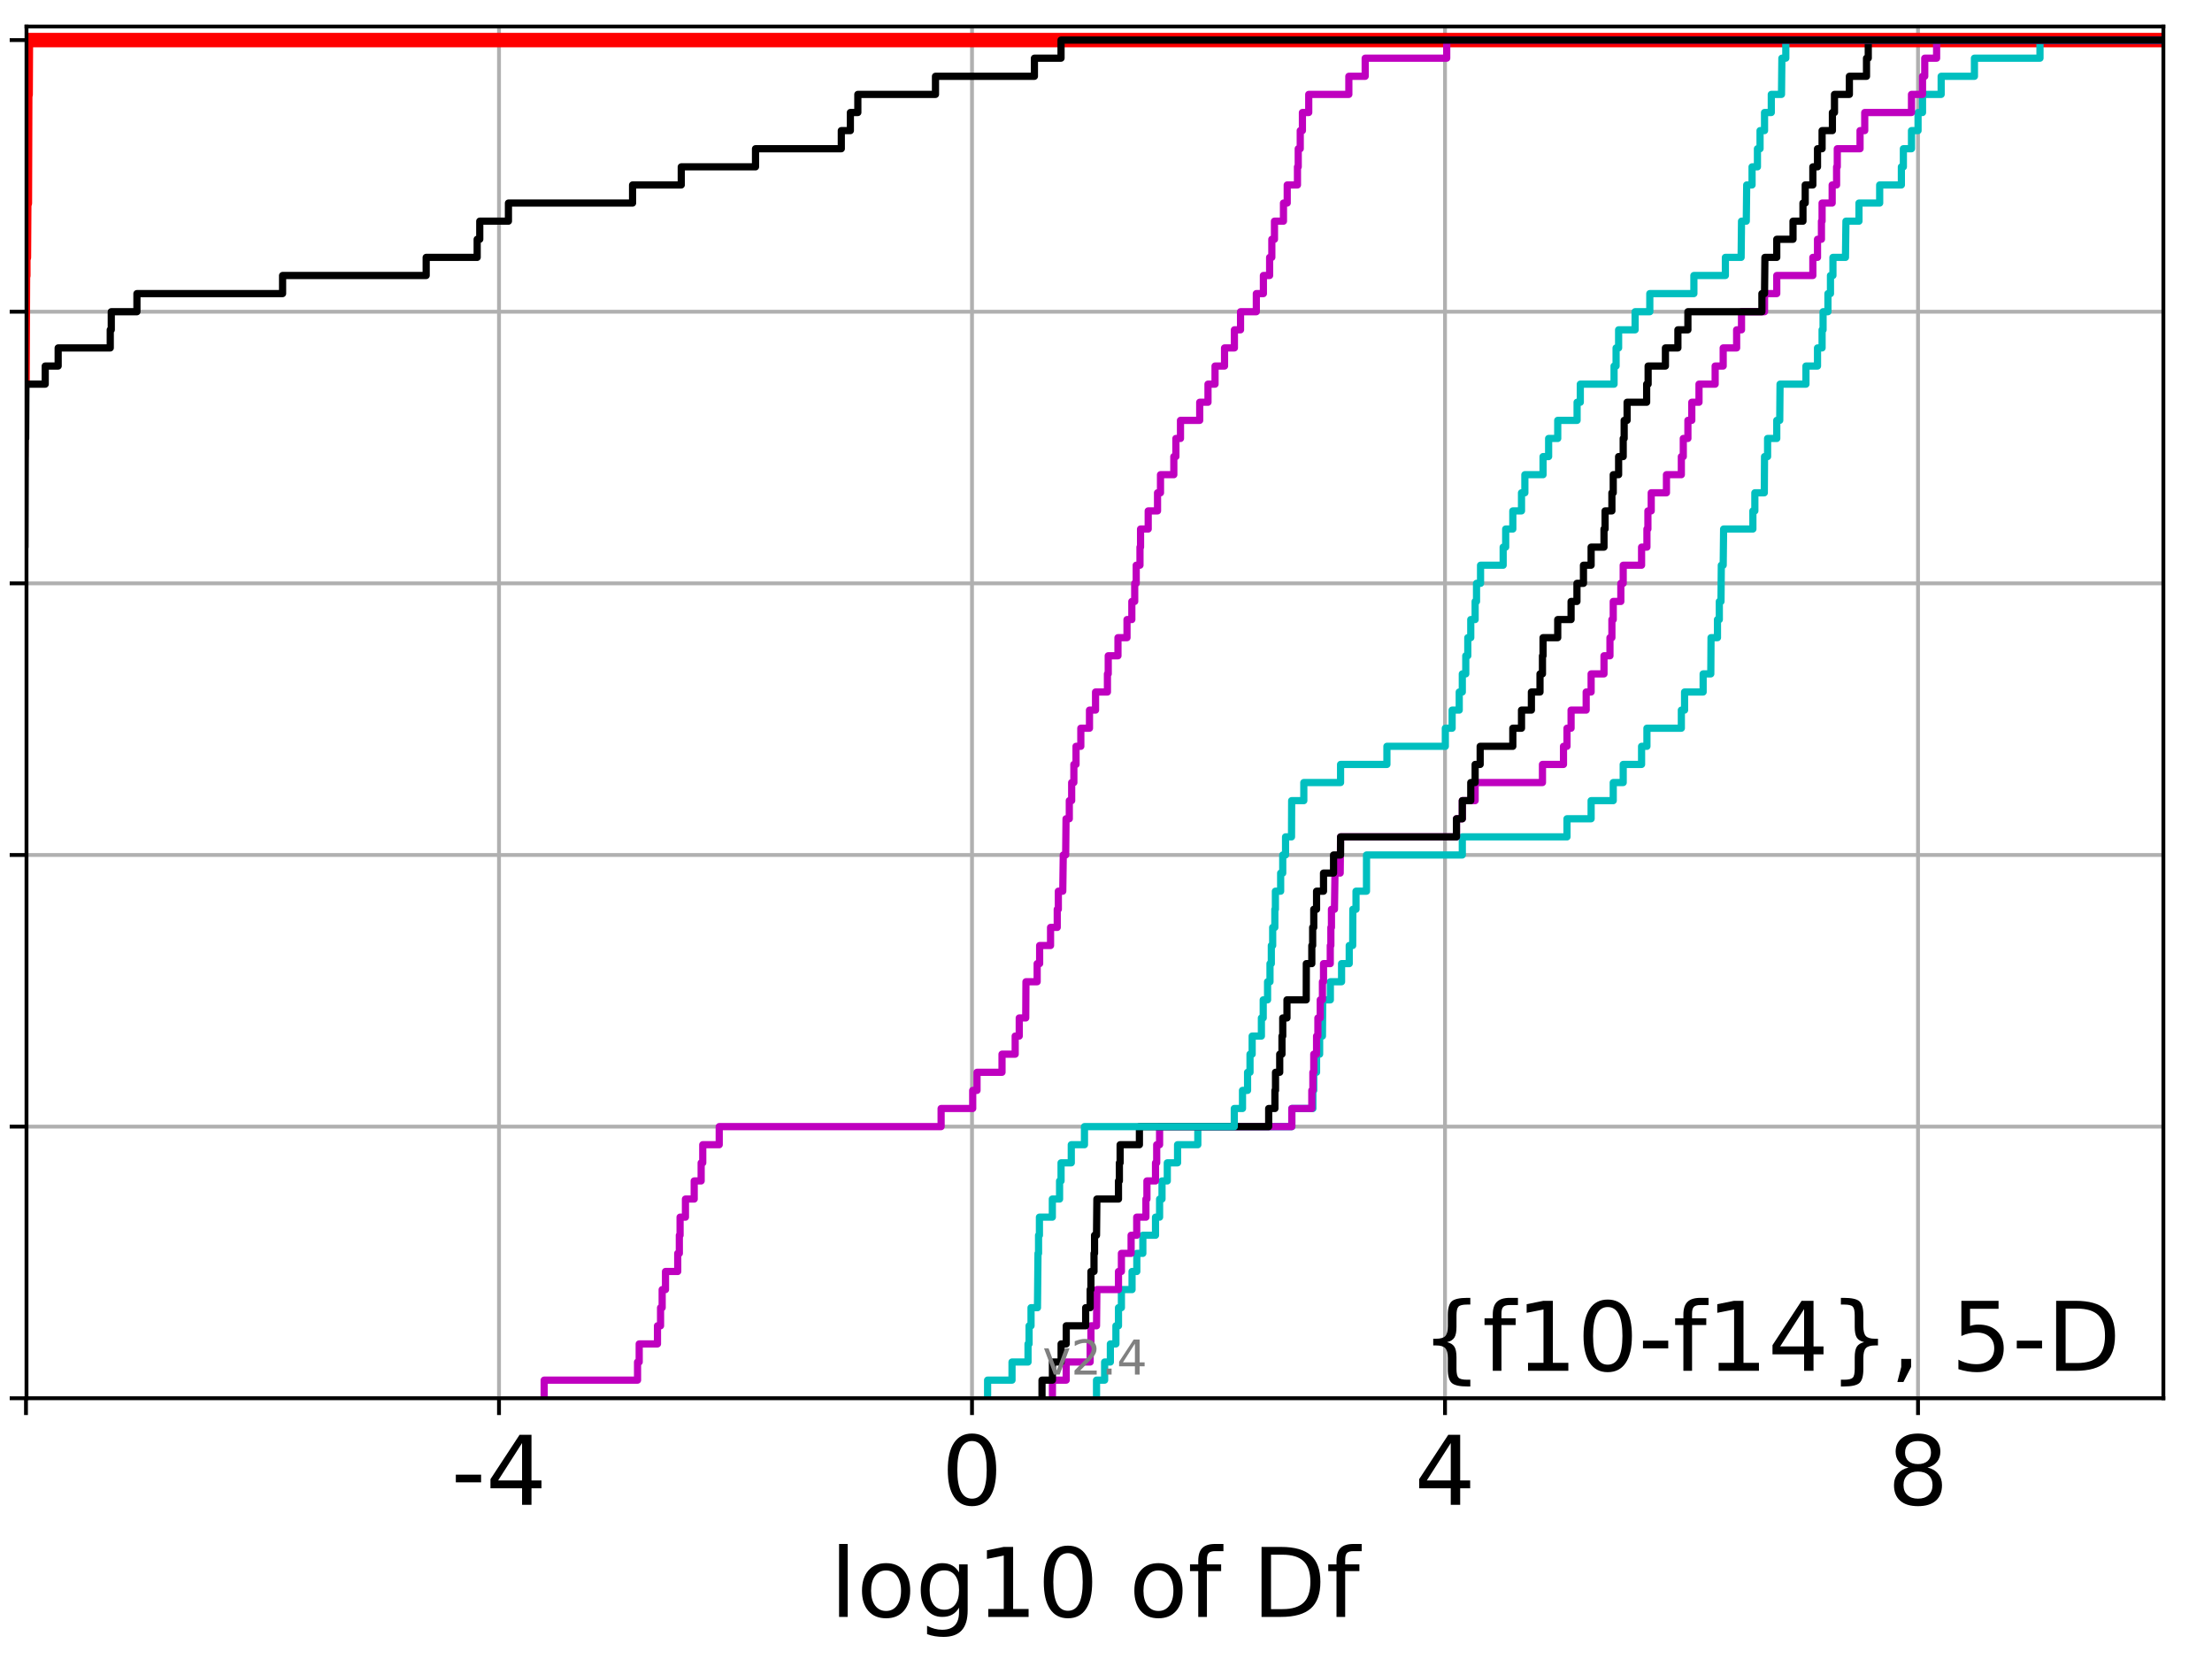 <?xml version="1.0" encoding="utf-8" standalone="no"?>
<!DOCTYPE svg PUBLIC "-//W3C//DTD SVG 1.1//EN"
  "http://www.w3.org/Graphics/SVG/1.1/DTD/svg11.dtd">
<!-- Created with matplotlib (http://matplotlib.org/) -->
<svg height="345.6pt" version="1.1" viewBox="0 0 460.8 345.6" width="460.8pt" xmlns="http://www.w3.org/2000/svg" xmlns:xlink="http://www.w3.org/1999/xlink">
 <defs>
  <style type="text/css">
*{stroke-linecap:butt;stroke-linejoin:round;}
  </style>
 </defs>
 <g id="figure_1">
  <g id="patch_1">
   <path d="M 0 345.6 
L 460.8 345.6 
L 460.8 0 
L 0 0 
z
" style="fill:#ffffff;"/>
  </g>
  <g id="axes_1">
   <g id="patch_2">
    <path d="M 5.52 291.28 
L 450.672 291.28 
L 450.672 5.52 
L 5.52 5.52 
z
" style="fill:#ffffff;"/>
   </g>
   <g id="matplotlib.axis_1">
    <g id="xtick_1">
     <g id="line2d_1">
      <path clip-path="url(#p46245530b9)" d="M 5.414 291.28 
L 5.414 5.52 
" style="fill:none;stroke:#b0b0b0;stroke-linecap:square;stroke-width:0.8;"/>
     </g>
     <g id="line2d_2">
      <defs>
       <path d="M 0 0 
L 0 3.5 
" id="mab61d9f254" style="stroke:#000000;stroke-width:0.8;"/>
      </defs>
      <g>
       <use style="stroke:#000000;stroke-width:0.8;" x="5.414" xlink:href="#mab61d9f254" y="291.28"/>
      </g>
     </g>
    </g>
    <g id="xtick_2">
     <g id="line2d_3">
      <path clip-path="url(#p46245530b9)" d="M 103.95 291.28 
L 103.95 5.52 
" style="fill:none;stroke:#b0b0b0;stroke-linecap:square;stroke-width:0.8;"/>
     </g>
     <g id="line2d_4">
      <g>
       <use style="stroke:#000000;stroke-width:0.8;" x="103.95" xlink:href="#mab61d9f254" y="291.28"/>
      </g>
     </g>
     <g id="text_1">
      <!-- -4 -->
      <defs>
       <path d="M 4.891 31.391 
L 31.203 31.391 
L 31.203 23.391 
L 4.891 23.391 
z
" id="DejaVuSans-2d"/>
       <path d="M 37.797 64.312 
L 12.891 25.391 
L 37.797 25.391 
z
M 35.203 72.906 
L 47.609 72.906 
L 47.609 25.391 
L 58.016 25.391 
L 58.016 17.188 
L 47.609 17.188 
L 47.609 0 
L 37.797 0 
L 37.797 17.188 
L 4.891 17.188 
L 4.891 26.703 
z
" id="DejaVuSans-34"/>
      </defs>
      <g transform="translate(93.979 313.477)scale(0.2 -0.2)">
       <use xlink:href="#DejaVuSans-2d"/>
       <use x="36.084" xlink:href="#DejaVuSans-34"/>
      </g>
     </g>
    </g>
    <g id="xtick_3">
     <g id="line2d_5">
      <path clip-path="url(#p46245530b9)" d="M 202.486 291.28 
L 202.486 5.52 
" style="fill:none;stroke:#b0b0b0;stroke-linecap:square;stroke-width:0.8;"/>
     </g>
     <g id="line2d_6">
      <g>
       <use style="stroke:#000000;stroke-width:0.8;" x="202.486" xlink:href="#mab61d9f254" y="291.28"/>
      </g>
     </g>
     <g id="text_2">
      <!-- 0 -->
      <defs>
       <path d="M 31.781 66.406 
Q 24.172 66.406 20.328 58.906 
Q 16.5 51.422 16.5 36.375 
Q 16.5 21.391 20.328 13.891 
Q 24.172 6.391 31.781 6.391 
Q 39.453 6.391 43.281 13.891 
Q 47.125 21.391 47.125 36.375 
Q 47.125 51.422 43.281 58.906 
Q 39.453 66.406 31.781 66.406 
z
M 31.781 74.219 
Q 44.047 74.219 50.516 64.516 
Q 56.984 54.828 56.984 36.375 
Q 56.984 17.969 50.516 8.266 
Q 44.047 -1.422 31.781 -1.422 
Q 19.531 -1.422 13.062 8.266 
Q 6.594 17.969 6.594 36.375 
Q 6.594 54.828 13.062 64.516 
Q 19.531 74.219 31.781 74.219 
z
" id="DejaVuSans-30"/>
      </defs>
      <g transform="translate(196.124 313.477)scale(0.2 -0.2)">
       <use xlink:href="#DejaVuSans-30"/>
      </g>
     </g>
    </g>
    <g id="xtick_4">
     <g id="line2d_7">
      <path clip-path="url(#p46245530b9)" d="M 301.022 291.28 
L 301.022 5.52 
" style="fill:none;stroke:#b0b0b0;stroke-linecap:square;stroke-width:0.8;"/>
     </g>
     <g id="line2d_8">
      <g>
       <use style="stroke:#000000;stroke-width:0.8;" x="301.022" xlink:href="#mab61d9f254" y="291.28"/>
      </g>
     </g>
     <g id="text_3">
      <!-- 4 -->
      <g transform="translate(294.66 313.477)scale(0.2 -0.2)">
       <use xlink:href="#DejaVuSans-34"/>
      </g>
     </g>
    </g>
    <g id="xtick_5">
     <g id="line2d_9">
      <path clip-path="url(#p46245530b9)" d="M 399.559 291.28 
L 399.559 5.52 
" style="fill:none;stroke:#b0b0b0;stroke-linecap:square;stroke-width:0.8;"/>
     </g>
     <g id="line2d_10">
      <g>
       <use style="stroke:#000000;stroke-width:0.8;" x="399.559" xlink:href="#mab61d9f254" y="291.28"/>
      </g>
     </g>
     <g id="text_4">
      <!-- 8 -->
      <defs>
       <path d="M 31.781 34.625 
Q 24.75 34.625 20.719 30.859 
Q 16.703 27.094 16.703 20.516 
Q 16.703 13.922 20.719 10.156 
Q 24.75 6.391 31.781 6.391 
Q 38.812 6.391 42.859 10.172 
Q 46.922 13.969 46.922 20.516 
Q 46.922 27.094 42.891 30.859 
Q 38.875 34.625 31.781 34.625 
z
M 21.922 38.812 
Q 15.578 40.375 12.031 44.719 
Q 8.5 49.078 8.5 55.328 
Q 8.5 64.062 14.719 69.141 
Q 20.953 74.219 31.781 74.219 
Q 42.672 74.219 48.875 69.141 
Q 55.078 64.062 55.078 55.328 
Q 55.078 49.078 51.531 44.719 
Q 48 40.375 41.703 38.812 
Q 48.828 37.156 52.797 32.312 
Q 56.781 27.484 56.781 20.516 
Q 56.781 9.906 50.312 4.234 
Q 43.844 -1.422 31.781 -1.422 
Q 19.734 -1.422 13.25 4.234 
Q 6.781 9.906 6.781 20.516 
Q 6.781 27.484 10.781 32.312 
Q 14.797 37.156 21.922 38.812 
z
M 18.312 54.391 
Q 18.312 48.734 21.844 45.562 
Q 25.391 42.391 31.781 42.391 
Q 38.141 42.391 41.719 45.562 
Q 45.312 48.734 45.312 54.391 
Q 45.312 60.062 41.719 63.234 
Q 38.141 66.406 31.781 66.406 
Q 25.391 66.406 21.844 63.234 
Q 18.312 60.062 18.312 54.391 
z
" id="DejaVuSans-38"/>
      </defs>
      <g transform="translate(393.196 313.477)scale(0.2 -0.2)">
       <use xlink:href="#DejaVuSans-38"/>
      </g>
     </g>
    </g>
    <g id="text_5">
     <!-- log10 of Df -->
     <defs>
      <path d="M 9.422 75.984 
L 18.406 75.984 
L 18.406 0 
L 9.422 0 
z
" id="DejaVuSans-6c"/>
      <path d="M 30.609 48.391 
Q 23.391 48.391 19.188 42.75 
Q 14.984 37.109 14.984 27.297 
Q 14.984 17.484 19.156 11.844 
Q 23.344 6.203 30.609 6.203 
Q 37.797 6.203 41.984 11.859 
Q 46.188 17.531 46.188 27.297 
Q 46.188 37.016 41.984 42.703 
Q 37.797 48.391 30.609 48.391 
z
M 30.609 56 
Q 42.328 56 49.016 48.375 
Q 55.719 40.766 55.719 27.297 
Q 55.719 13.875 49.016 6.219 
Q 42.328 -1.422 30.609 -1.422 
Q 18.844 -1.422 12.172 6.219 
Q 5.516 13.875 5.516 27.297 
Q 5.516 40.766 12.172 48.375 
Q 18.844 56 30.609 56 
z
" id="DejaVuSans-6f"/>
      <path d="M 45.406 27.984 
Q 45.406 37.75 41.375 43.109 
Q 37.359 48.484 30.078 48.484 
Q 22.859 48.484 18.828 43.109 
Q 14.797 37.75 14.797 27.984 
Q 14.797 18.266 18.828 12.891 
Q 22.859 7.516 30.078 7.516 
Q 37.359 7.516 41.375 12.891 
Q 45.406 18.266 45.406 27.984 
z
M 54.391 6.781 
Q 54.391 -7.172 48.188 -13.984 
Q 42 -20.797 29.203 -20.797 
Q 24.469 -20.797 20.266 -20.094 
Q 16.062 -19.391 12.109 -17.922 
L 12.109 -9.188 
Q 16.062 -11.328 19.922 -12.344 
Q 23.781 -13.375 27.781 -13.375 
Q 36.625 -13.375 41.016 -8.766 
Q 45.406 -4.156 45.406 5.172 
L 45.406 9.625 
Q 42.625 4.781 38.281 2.391 
Q 33.938 0 27.875 0 
Q 17.828 0 11.672 7.656 
Q 5.516 15.328 5.516 27.984 
Q 5.516 40.672 11.672 48.328 
Q 17.828 56 27.875 56 
Q 33.938 56 38.281 53.609 
Q 42.625 51.219 45.406 46.391 
L 45.406 54.688 
L 54.391 54.688 
z
" id="DejaVuSans-67"/>
      <path d="M 12.406 8.297 
L 28.516 8.297 
L 28.516 63.922 
L 10.984 60.406 
L 10.984 69.391 
L 28.422 72.906 
L 38.281 72.906 
L 38.281 8.297 
L 54.391 8.297 
L 54.391 0 
L 12.406 0 
z
" id="DejaVuSans-31"/>
      <path id="DejaVuSans-20"/>
      <path d="M 37.109 75.984 
L 37.109 68.5 
L 28.516 68.5 
Q 23.688 68.5 21.797 66.547 
Q 19.922 64.594 19.922 59.516 
L 19.922 54.688 
L 34.719 54.688 
L 34.719 47.703 
L 19.922 47.703 
L 19.922 0 
L 10.891 0 
L 10.891 47.703 
L 2.297 47.703 
L 2.297 54.688 
L 10.891 54.688 
L 10.891 58.5 
Q 10.891 67.625 15.141 71.797 
Q 19.391 75.984 28.609 75.984 
z
" id="DejaVuSans-66"/>
      <path d="M 19.672 64.797 
L 19.672 8.109 
L 31.594 8.109 
Q 46.688 8.109 53.688 14.938 
Q 60.688 21.781 60.688 36.531 
Q 60.688 51.172 53.688 57.984 
Q 46.688 64.797 31.594 64.797 
z
M 9.812 72.906 
L 30.078 72.906 
Q 51.266 72.906 61.172 64.094 
Q 71.094 55.281 71.094 36.531 
Q 71.094 17.672 61.125 8.828 
Q 51.172 0 30.078 0 
L 9.812 0 
z
" id="DejaVuSans-44"/>
     </defs>
     <g transform="translate(172.91 336.833)scale(0.2 -0.2)">
      <use xlink:href="#DejaVuSans-6c"/>
      <use x="27.783" xlink:href="#DejaVuSans-6f"/>
      <use x="88.965" xlink:href="#DejaVuSans-67"/>
      <use x="152.441" xlink:href="#DejaVuSans-31"/>
      <use x="216.064" xlink:href="#DejaVuSans-30"/>
      <use x="279.688" xlink:href="#DejaVuSans-20"/>
      <use x="311.475" xlink:href="#DejaVuSans-6f"/>
      <use x="372.656" xlink:href="#DejaVuSans-66"/>
      <use x="407.861" xlink:href="#DejaVuSans-20"/>
      <use x="439.648" xlink:href="#DejaVuSans-44"/>
      <use x="516.65" xlink:href="#DejaVuSans-66"/>
     </g>
    </g>
   </g>
   <g id="matplotlib.axis_2">
    <g id="ytick_1">
     <g id="line2d_11">
      <path clip-path="url(#p46245530b9)" d="M 5.52 291.28 
L 450.672 291.28 
" style="fill:none;stroke:#b0b0b0;stroke-linecap:square;stroke-width:0.8;"/>
     </g>
     <g id="line2d_12">
      <defs>
       <path d="M 0 0 
L -3.5 0 
" id="m90c7412c07" style="stroke:#000000;stroke-width:0.8;"/>
      </defs>
      <g>
       <use style="stroke:#000000;stroke-width:0.8;" x="5.52" xlink:href="#m90c7412c07" y="291.28"/>
      </g>
     </g>
    </g>
    <g id="ytick_2">
     <g id="line2d_13">
      <path clip-path="url(#p46245530b9)" d="M 5.52 234.694 
L 450.672 234.694 
" style="fill:none;stroke:#b0b0b0;stroke-linecap:square;stroke-width:0.8;"/>
     </g>
     <g id="line2d_14">
      <g>
       <use style="stroke:#000000;stroke-width:0.8;" x="5.52" xlink:href="#m90c7412c07" y="234.694"/>
      </g>
     </g>
    </g>
    <g id="ytick_3">
     <g id="line2d_15">
      <path clip-path="url(#p46245530b9)" d="M 5.52 178.108 
L 450.672 178.108 
" style="fill:none;stroke:#b0b0b0;stroke-linecap:square;stroke-width:0.8;"/>
     </g>
     <g id="line2d_16">
      <g>
       <use style="stroke:#000000;stroke-width:0.8;" x="5.52" xlink:href="#m90c7412c07" y="178.108"/>
      </g>
     </g>
    </g>
    <g id="ytick_4">
     <g id="line2d_17">
      <path clip-path="url(#p46245530b9)" d="M 5.52 121.522 
L 450.672 121.522 
" style="fill:none;stroke:#b0b0b0;stroke-linecap:square;stroke-width:0.8;"/>
     </g>
     <g id="line2d_18">
      <g>
       <use style="stroke:#000000;stroke-width:0.8;" x="5.52" xlink:href="#m90c7412c07" y="121.522"/>
      </g>
     </g>
    </g>
    <g id="ytick_5">
     <g id="line2d_19">
      <path clip-path="url(#p46245530b9)" d="M 5.52 64.935 
L 450.672 64.935 
" style="fill:none;stroke:#b0b0b0;stroke-linecap:square;stroke-width:0.8;"/>
     </g>
     <g id="line2d_20">
      <g>
       <use style="stroke:#000000;stroke-width:0.8;" x="5.52" xlink:href="#m90c7412c07" y="64.935"/>
      </g>
     </g>
    </g>
    <g id="ytick_6">
     <g id="line2d_21">
      <path clip-path="url(#p46245530b9)" d="M 5.52 8.349 
L 450.672 8.349 
" style="fill:none;stroke:#b0b0b0;stroke-linecap:square;stroke-width:0.8;"/>
     </g>
     <g id="line2d_22">
      <g>
       <use style="stroke:#000000;stroke-width:0.8;" x="5.52" xlink:href="#m90c7412c07" y="8.349"/>
      </g>
     </g>
    </g>
   </g>
   <g id="line2d_23">
    <path clip-path="url(#p46245530b9)" d="M -1 242.239 
L -0.912 242.239 
L -0.912 238.466 
L -0.526 238.466 
L -0.526 234.694 
L 0.125 234.694 
L 0.125 230.921 
L 0.262 230.921 
L 0.312 223.377 
L 0.458 223.377 
L 0.474 215.832 
L 0.828 215.832 
L 0.93 208.287 
L 0.948 208.287 
L 0.948 204.515 
L 1.069 204.515 
L 1.069 200.742 
L 1.278 200.742 
L 1.385 189.425 
L 1.532 189.425 
L 1.532 185.653 
L 1.751 185.653 
L 1.784 178.108 
L 1.891 178.108 
L 1.891 174.335 
L 2.104 174.335 
L 2.195 163.018 
L 2.553 163.018 
L 2.558 155.473 
L 2.796 155.473 
L 2.81 147.928 
L 3.066 147.928 
L 3.066 144.156 
L 3.245 144.156 
L 3.336 136.611 
L 3.587 136.611 
L 3.673 129.066 
L 3.702 129.066 
L 3.791 121.522 
L 4.039 121.522 
L 4.108 102.66 
L 4.251 102.66 
L 4.356 95.115 
L 4.414 95.115 
L 4.45 80.025 
L 4.695 80.025 
L 4.799 57.391 
L 4.87 57.391 
L 4.87 53.618 
L 4.99 53.618 
L 5.06 42.301 
L 5.191 42.301 
L 5.265 19.667 
L 5.351 19.667 
L 5.404 8.349 
L 5.404 8.349 
L 450.672 8.349 
L 450.672 8.349 
" style="fill:none;stroke:#ff0000;stroke-linecap:square;stroke-width:3;"/>
   </g>
   <g id="line2d_24">
    <path clip-path="url(#p46245530b9)" d="M 228.426 291.28 
L 228.426 287.508 
L 230.114 287.508 
L 230.114 283.735 
L 231.309 283.735 
L 231.309 279.963 
L 232.467 279.963 
L 232.467 276.19 
L 233.001 276.19 
L 233.001 272.418 
L 233.609 272.418 
L 233.609 268.646 
L 235.826 268.646 
L 235.826 264.873 
L 236.82 264.873 
L 236.82 261.101 
L 238.072 261.101 
L 238.072 257.328 
L 240.713 257.328 
L 240.713 253.556 
L 241.564 253.556 
L 241.564 249.783 
L 242.069 249.783 
L 242.069 246.011 
L 243.17 246.011 
L 243.17 242.239 
L 245.309 242.239 
L 245.309 238.466 
L 249.528 238.466 
L 249.528 234.694 
L 269.111 234.694 
L 269.111 230.921 
L 273.494 230.921 
L 273.494 227.149 
L 273.68 227.149 
L 273.68 223.377 
L 274.264 223.377 
L 274.264 219.604 
L 274.903 219.604 
L 274.903 215.832 
L 275.488 215.832 
L 275.55 208.287 
L 277.138 208.287 
L 277.138 204.515 
L 279.473 204.515 
L 279.473 200.742 
L 281.068 200.742 
L 281.068 196.97 
L 281.789 196.97 
L 281.821 189.425 
L 282.482 189.425 
L 282.482 185.653 
L 284.665 185.653 
L 284.672 178.108 
L 304.626 178.108 
L 304.626 174.335 
L 326.432 174.335 
L 326.432 170.563 
L 331.459 170.563 
L 331.459 166.79 
L 336.067 166.79 
L 336.067 163.018 
L 338.142 163.018 
L 338.142 159.246 
L 341.97 159.246 
L 341.97 155.473 
L 343.085 155.473 
L 343.085 151.701 
L 350.255 151.701 
L 350.255 147.928 
L 350.928 147.928 
L 350.928 144.156 
L 354.794 144.156 
L 354.794 140.384 
L 356.39 140.384 
L 356.438 132.839 
L 357.782 132.839 
L 357.782 129.066 
L 358.166 129.066 
L 358.166 125.294 
L 358.515 125.294 
L 358.581 117.749 
L 358.971 117.749 
L 359.06 110.204 
L 365.158 110.204 
L 365.158 106.432 
L 365.567 106.432 
L 365.567 102.66 
L 367.536 102.66 
L 367.585 95.115 
L 368.22 95.115 
L 368.22 91.342 
L 370.132 91.342 
L 370.132 87.57 
L 370.752 87.57 
L 370.816 80.025 
L 376.214 80.025 
L 376.214 76.253 
L 378.621 76.253 
L 378.621 72.48 
L 379.574 72.48 
L 379.574 68.708 
L 379.779 68.708 
L 379.779 64.935 
L 380.792 64.935 
L 380.792 61.163 
L 381.32 61.163 
L 381.32 57.391 
L 381.833 57.391 
L 381.833 53.618 
L 384.445 53.618 
L 384.544 46.073 
L 387.258 46.073 
L 387.258 42.301 
L 391.571 42.301 
L 391.571 38.529 
L 396.092 38.529 
L 396.092 34.756 
L 396.507 34.756 
L 396.507 30.984 
L 398.199 30.984 
L 398.199 27.211 
L 399.564 27.211 
L 399.564 23.439 
L 400.495 23.439 
L 400.495 19.667 
L 404.379 19.667 
L 404.379 15.894 
L 411.31 15.894 
L 411.31 12.122 
L 424.966 12.122 
L 424.966 8.349 
L 424.966 8.349 
L 450.672 8.349 
L 450.672 8.349 
" style="fill:none;stroke:#00bfbf;stroke-linecap:square;stroke-width:1.5;"/>
   </g>
   <g id="line2d_25">
    <path clip-path="url(#p46245530b9)" d="M 219.237 291.28 
L 219.237 287.508 
L 222.109 287.508 
L 222.109 283.735 
L 227.1 283.735 
L 227.1 279.963 
L 227.261 279.963 
L 227.261 276.19 
L 228.426 276.19 
L 228.501 268.646 
L 233.001 268.646 
L 233.001 264.873 
L 233.609 264.873 
L 233.609 261.101 
L 235.63 261.101 
L 235.63 257.328 
L 236.797 257.328 
L 236.797 253.556 
L 238.715 253.556 
L 238.715 249.783 
L 238.926 249.783 
L 238.926 246.011 
L 240.713 246.011 
L 240.713 242.239 
L 240.96 242.239 
L 240.96 238.466 
L 241.564 238.466 
L 241.564 234.694 
L 269.111 234.694 
L 269.111 230.921 
L 273.273 230.921 
L 273.273 227.149 
L 273.494 227.149 
L 273.494 223.377 
L 273.68 223.377 
L 273.68 219.604 
L 274.264 219.604 
L 274.264 215.832 
L 274.541 215.832 
L 274.541 212.059 
L 275.03 212.059 
L 275.03 208.287 
L 275.488 208.287 
L 275.488 204.515 
L 275.711 204.515 
L 275.711 200.742 
L 277.12 200.742 
L 277.12 196.97 
L 277.245 196.97 
L 277.245 193.197 
L 277.366 193.197 
L 277.366 189.425 
L 277.992 189.425 
L 278.102 181.88 
L 279.186 181.88 
L 279.265 174.335 
L 303.408 174.335 
L 303.408 170.563 
L 304.626 170.563 
L 304.626 166.79 
L 307.298 166.79 
L 307.298 163.018 
L 321.324 163.018 
L 321.324 159.246 
L 325.703 159.246 
L 325.703 155.473 
L 326.432 155.473 
L 326.432 151.701 
L 327.284 151.701 
L 327.284 147.928 
L 330.429 147.928 
L 330.429 144.156 
L 331.459 144.156 
L 331.459 140.384 
L 334.141 140.384 
L 334.141 136.611 
L 335.384 136.611 
L 335.384 132.839 
L 335.787 132.839 
L 335.787 129.066 
L 336.067 129.066 
L 336.067 125.294 
L 337.65 125.294 
L 337.65 121.522 
L 338.142 121.522 
L 338.142 117.749 
L 341.97 117.749 
L 341.97 113.977 
L 343.085 113.977 
L 343.085 110.204 
L 343.289 110.204 
L 343.289 106.432 
L 343.98 106.432 
L 343.98 102.66 
L 347.152 102.66 
L 347.152 98.887 
L 350.255 98.887 
L 350.255 95.115 
L 350.66 95.115 
L 350.66 91.342 
L 351.621 91.342 
L 351.621 87.57 
L 352.431 87.57 
L 352.431 83.797 
L 353.934 83.797 
L 353.934 80.025 
L 357.298 80.025 
L 357.298 76.253 
L 358.971 76.253 
L 358.971 72.48 
L 361.773 72.48 
L 361.773 68.708 
L 362.788 68.708 
L 362.788 64.935 
L 367.585 64.935 
L 367.585 61.163 
L 370.132 61.163 
L 370.132 57.391 
L 377.649 57.391 
L 377.649 53.618 
L 378.621 53.618 
L 378.621 49.846 
L 379.439 49.846 
L 379.439 46.073 
L 379.574 46.073 
L 379.574 42.301 
L 381.675 42.301 
L 381.675 38.529 
L 382.595 38.529 
L 382.595 34.756 
L 382.74 34.756 
L 382.74 30.984 
L 387.482 30.984 
L 387.482 27.211 
L 388.457 27.211 
L 388.457 23.439 
L 398.199 23.439 
L 398.199 19.667 
L 400.495 19.667 
L 400.495 15.894 
L 400.961 15.894 
L 400.961 12.122 
L 403.432 12.122 
L 403.432 8.349 
L 403.432 8.349 
L 450.672 8.349 
L 450.672 8.349 
" style="fill:none;stroke:#bf00bf;stroke-linecap:square;stroke-width:1.5;"/>
   </g>
   <g id="line2d_26">
    <path clip-path="url(#p46245530b9)" d="M 217.069 291.28 
L 217.069 287.508 
L 219.237 287.508 
L 219.237 283.735 
L 221.049 283.735 
L 221.049 279.963 
L 222.117 279.963 
L 222.117 276.19 
L 226.164 276.19 
L 226.164 272.418 
L 227.1 272.418 
L 227.1 268.646 
L 227.261 268.646 
L 227.261 264.873 
L 227.901 264.873 
L 227.901 261.101 
L 228.015 261.101 
L 228.015 257.328 
L 228.426 257.328 
L 228.501 249.783 
L 233.001 249.783 
L 233.001 246.011 
L 233.187 246.011 
L 233.187 242.239 
L 233.343 242.239 
L 233.343 238.466 
L 237.361 238.466 
L 237.361 234.694 
L 264.29 234.694 
L 264.29 230.921 
L 265.588 230.921 
L 265.588 227.149 
L 265.714 227.149 
L 265.714 223.377 
L 266.589 223.377 
L 266.589 219.604 
L 267.058 219.604 
L 267.058 215.832 
L 267.218 215.832 
L 267.218 212.059 
L 268.101 212.059 
L 268.101 208.287 
L 272.113 208.287 
L 272.128 200.742 
L 273.273 200.742 
L 273.273 196.97 
L 273.452 196.97 
L 273.452 193.197 
L 273.68 193.197 
L 273.68 189.425 
L 274.264 189.425 
L 274.264 185.653 
L 275.711 185.653 
L 275.711 181.88 
L 277.8 181.88 
L 277.8 178.108 
L 279.265 178.108 
L 279.265 174.335 
L 303.408 174.335 
L 303.408 170.563 
L 304.626 170.563 
L 304.626 166.79 
L 306.387 166.79 
L 306.387 163.018 
L 307.298 163.018 
L 307.298 159.246 
L 308.346 159.246 
L 308.346 155.473 
L 315.146 155.473 
L 315.146 151.701 
L 316.958 151.701 
L 316.958 147.928 
L 319.019 147.928 
L 319.019 144.156 
L 320.811 144.156 
L 320.811 140.384 
L 321.324 140.384 
L 321.324 136.611 
L 321.444 136.611 
L 321.444 132.839 
L 324.504 132.839 
L 324.504 129.066 
L 327.284 129.066 
L 327.284 125.294 
L 328.508 125.294 
L 328.508 121.522 
L 329.862 121.522 
L 329.862 117.749 
L 331.459 117.749 
L 331.459 113.977 
L 334.141 113.977 
L 334.141 110.204 
L 334.368 110.204 
L 334.368 106.432 
L 335.787 106.432 
L 335.787 102.66 
L 336.067 102.66 
L 336.067 98.887 
L 337.187 98.887 
L 337.187 95.115 
L 338.142 95.115 
L 338.142 91.342 
L 338.343 91.342 
L 338.343 87.57 
L 338.956 87.57 
L 338.956 83.797 
L 343.027 83.797 
L 343.027 80.025 
L 343.335 80.025 
L 343.335 76.253 
L 346.939 76.253 
L 346.939 72.48 
L 349.537 72.48 
L 349.537 68.708 
L 351.621 68.708 
L 351.621 64.935 
L 367.037 64.935 
L 367.037 61.163 
L 367.585 61.163 
L 367.663 53.618 
L 370.132 53.618 
L 370.132 49.846 
L 373.519 49.846 
L 373.519 46.073 
L 375.59 46.073 
L 375.59 42.301 
L 376.06 42.301 
L 376.06 38.529 
L 377.649 38.529 
L 377.649 34.756 
L 378.621 34.756 
L 378.621 30.984 
L 379.574 30.984 
L 379.574 27.211 
L 381.722 27.211 
L 381.722 23.439 
L 382.157 23.439 
L 382.157 19.667 
L 385.26 19.667 
L 385.26 15.894 
L 388.828 15.894 
L 388.828 12.122 
L 389.193 12.122 
L 389.193 8.349 
L 389.193 8.349 
L 450.672 8.349 
L 450.672 8.349 
" style="fill:none;stroke:#000000;stroke-linecap:square;stroke-width:1.5;"/>
   </g>
   <g id="line2d_27">
    <path clip-path="url(#p46245530b9)" d="M 205.734 291.28 
L 205.734 287.508 
L 210.821 287.508 
L 210.821 283.735 
L 214.156 283.735 
L 214.156 279.963 
L 214.377 279.963 
L 214.377 276.19 
L 214.784 276.19 
L 214.784 272.418 
L 216.124 272.418 
L 216.233 261.101 
L 216.35 261.101 
L 216.35 257.328 
L 216.531 257.328 
L 216.531 253.556 
L 219.22 253.556 
L 219.22 249.783 
L 220.728 249.783 
L 220.728 246.011 
L 221.038 246.011 
L 221.038 242.239 
L 223.168 242.239 
L 223.168 238.466 
L 225.914 238.466 
L 225.914 234.694 
L 257.126 234.694 
L 257.126 230.921 
L 258.835 230.921 
L 258.835 227.149 
L 259.891 227.149 
L 259.891 223.377 
L 260.4 223.377 
L 260.4 219.604 
L 260.849 219.604 
L 260.849 215.832 
L 262.772 215.832 
L 262.772 212.059 
L 263.151 212.059 
L 263.151 208.287 
L 264.057 208.287 
L 264.057 204.515 
L 264.563 204.515 
L 264.563 200.742 
L 264.84 200.742 
L 264.84 196.97 
L 265.123 196.97 
L 265.123 193.197 
L 265.571 193.197 
L 265.571 189.425 
L 265.688 189.425 
L 265.688 185.653 
L 266.783 185.653 
L 266.783 181.88 
L 267.218 181.88 
L 267.218 178.108 
L 267.803 178.108 
L 267.803 174.335 
L 269.046 174.335 
L 269.077 166.79 
L 271.608 166.79 
L 271.608 163.018 
L 279.265 163.018 
L 279.265 159.246 
L 288.92 159.246 
L 288.92 155.473 
L 301.088 155.473 
L 301.088 151.701 
L 302.505 151.701 
L 302.505 147.928 
L 303.985 147.928 
L 303.985 144.156 
L 304.626 144.156 
L 304.626 140.384 
L 305.348 140.384 
L 305.348 136.611 
L 305.768 136.611 
L 305.768 132.839 
L 306.387 132.839 
L 306.387 129.066 
L 307.298 129.066 
L 307.298 125.294 
L 307.587 125.294 
L 307.587 121.522 
L 308.425 121.522 
L 308.425 117.749 
L 313.135 117.749 
L 313.135 113.977 
L 313.662 113.977 
L 313.662 110.204 
L 315.146 110.204 
L 315.146 106.432 
L 316.958 106.432 
L 316.958 102.66 
L 317.657 102.66 
L 317.657 98.887 
L 321.444 98.887 
L 321.444 95.115 
L 322.607 95.115 
L 322.607 91.342 
L 324.504 91.342 
L 324.504 87.57 
L 328.537 87.57 
L 328.537 83.797 
L 329.206 83.797 
L 329.206 80.025 
L 336.239 80.025 
L 336.239 76.253 
L 336.661 76.253 
L 336.661 72.48 
L 337.187 72.48 
L 337.187 68.708 
L 340.623 68.708 
L 340.623 64.935 
L 343.685 64.935 
L 343.685 61.163 
L 352.867 61.163 
L 352.867 57.391 
L 359.428 57.391 
L 359.428 53.618 
L 362.707 53.618 
L 362.792 46.073 
L 363.784 46.073 
L 363.869 38.529 
L 364.985 38.529 
L 364.985 34.756 
L 366.107 34.756 
L 366.107 30.984 
L 366.651 30.984 
L 366.651 27.211 
L 367.585 27.211 
L 367.585 23.439 
L 368.992 23.439 
L 368.992 19.667 
L 371.119 19.667 
L 371.199 12.122 
L 372.017 12.122 
L 372.017 8.349 
L 372.017 8.349 
L 450.672 8.349 
L 450.672 8.349 
" style="fill:none;stroke:#00bfbf;stroke-linecap:square;stroke-width:1.5;"/>
   </g>
   <g id="line2d_28">
    <path clip-path="url(#p46245530b9)" d="M 113.362 291.28 
L 113.362 287.508 
L 132.813 287.508 
L 132.813 283.735 
L 133.157 283.735 
L 133.157 279.963 
L 136.964 279.963 
L 136.964 276.19 
L 137.606 276.19 
L 137.606 272.418 
L 137.942 272.418 
L 137.942 268.646 
L 138.636 268.646 
L 138.636 264.873 
L 141.183 264.873 
L 141.183 261.101 
L 141.519 261.101 
L 141.519 257.328 
L 141.672 257.328 
L 141.672 253.556 
L 142.791 253.556 
L 142.791 249.783 
L 144.615 249.783 
L 144.615 246.011 
L 146.064 246.011 
L 146.064 242.239 
L 146.396 242.239 
L 146.396 238.466 
L 149.827 238.466 
L 149.827 234.694 
L 196.05 234.694 
L 196.05 230.921 
L 202.633 230.921 
L 202.633 227.149 
L 203.531 227.149 
L 203.531 223.377 
L 208.738 223.377 
L 208.738 219.604 
L 211.482 219.604 
L 211.482 215.832 
L 212.326 215.832 
L 212.326 212.059 
L 213.679 212.059 
L 213.725 204.515 
L 216.06 204.515 
L 216.06 200.742 
L 216.576 200.742 
L 216.576 196.97 
L 218.848 196.97 
L 218.848 193.197 
L 220.242 193.197 
L 220.242 189.425 
L 220.472 189.425 
L 220.472 185.653 
L 221.393 185.653 
L 221.498 178.108 
L 221.998 178.108 
L 222.075 170.563 
L 222.756 170.563 
L 222.756 166.79 
L 223.249 166.79 
L 223.249 163.018 
L 223.705 163.018 
L 223.705 159.246 
L 224.156 159.246 
L 224.156 155.473 
L 225.155 155.473 
L 225.155 151.701 
L 226.96 151.701 
L 226.96 147.928 
L 228.222 147.928 
L 228.222 144.156 
L 230.698 144.156 
L 230.698 140.384 
L 230.866 140.384 
L 230.866 136.611 
L 232.893 136.611 
L 232.893 132.839 
L 234.776 132.839 
L 234.776 129.066 
L 235.782 129.066 
L 235.782 125.294 
L 236.38 125.294 
L 236.38 121.522 
L 236.695 121.522 
L 236.695 117.749 
L 237.478 117.749 
L 237.478 113.977 
L 237.597 113.977 
L 237.597 110.204 
L 239.193 110.204 
L 239.193 106.432 
L 241.135 106.432 
L 241.135 102.66 
L 241.752 102.66 
L 241.752 98.887 
L 244.529 98.887 
L 244.529 95.115 
L 244.959 95.115 
L 244.959 91.342 
L 245.917 91.342 
L 245.917 87.57 
L 249.923 87.57 
L 249.923 83.797 
L 251.647 83.797 
L 251.647 80.025 
L 253.116 80.025 
L 253.116 76.253 
L 255.094 76.253 
L 255.094 72.48 
L 257.148 72.48 
L 257.148 68.708 
L 258.427 68.708 
L 258.427 64.935 
L 261.715 64.935 
L 261.715 61.163 
L 263.188 61.163 
L 263.188 57.391 
L 264.486 57.391 
L 264.486 53.618 
L 264.945 53.618 
L 264.945 49.846 
L 265.496 49.846 
L 265.496 46.073 
L 267.37 46.073 
L 267.37 42.301 
L 268.151 42.301 
L 268.151 38.529 
L 270.286 38.529 
L 270.286 34.756 
L 270.445 34.756 
L 270.445 30.984 
L 270.865 30.984 
L 270.865 27.211 
L 271.316 27.211 
L 271.316 23.439 
L 272.634 23.439 
L 272.634 19.667 
L 280.989 19.667 
L 280.989 15.894 
L 284.394 15.894 
L 284.394 12.122 
L 301.379 12.122 
L 301.379 8.349 
L 301.379 8.349 
L 450.672 8.349 
L 450.672 8.349 
" style="fill:none;stroke:#bf00bf;stroke-linecap:square;stroke-width:1.5;"/>
   </g>
   <g id="line2d_29">
    <path clip-path="url(#p46245530b9)" d="M -1 246.011 
L -0.912 246.011 
L -0.912 242.239 
L -0.526 242.239 
L -0.526 238.466 
L 0.125 238.466 
L 0.125 234.694 
L 0.262 234.694 
L 0.312 227.149 
L 0.474 227.149 
L 0.474 223.377 
L 0.948 223.377 
L 0.948 219.604 
L 1.069 219.604 
L 1.069 215.832 
L 1.278 215.832 
L 1.385 204.515 
L 1.532 204.515 
L 1.532 200.742 
L 1.751 200.742 
L 1.784 193.197 
L 2.119 193.197 
L 2.195 185.653 
L 2.553 185.653 
L 2.558 178.108 
L 2.81 178.108 
L 2.81 174.335 
L 3.336 174.335 
L 3.336 170.563 
L 3.587 170.563 
L 3.673 163.018 
L 3.702 163.018 
L 3.791 155.473 
L 4.039 155.473 
L 4.108 140.384 
L 4.43 140.384 
L 4.45 132.839 
L 4.77 132.839 
L 4.799 121.522 
L 4.99 121.522 
L 5.06 113.977 
L 5.191 113.977 
L 5.265 91.342 
L 5.351 91.342 
L 5.404 80.025 
L 9.421 80.025 
L 9.421 76.253 
L 12.117 76.253 
L 12.117 72.48 
L 22.968 72.48 
L 22.968 68.708 
L 23.182 68.708 
L 23.182 64.935 
L 28.526 64.935 
L 28.526 61.163 
L 58.866 61.163 
L 58.866 57.391 
L 88.78 57.391 
L 88.78 53.618 
L 99.405 53.618 
L 99.405 49.846 
L 99.942 49.846 
L 99.942 46.073 
L 105.917 46.073 
L 105.917 42.301 
L 131.776 42.301 
L 131.776 38.529 
L 141.919 38.529 
L 141.919 34.756 
L 157.388 34.756 
L 157.388 30.984 
L 175.259 30.984 
L 175.259 27.211 
L 177.146 27.211 
L 177.146 23.439 
L 178.702 23.439 
L 178.702 19.667 
L 194.879 19.667 
L 194.879 15.894 
L 215.486 15.894 
L 215.486 12.122 
L 221.033 12.122 
L 221.033 8.349 
L 221.033 8.349 
L 450.672 8.349 
L 450.672 8.349 
" style="fill:none;stroke:#000000;stroke-linecap:square;stroke-width:1.5;"/>
   </g>
   <g id="patch_3">
    <path d="M 5.52 291.28 
L 5.52 5.52 
" style="fill:none;stroke:#000000;stroke-linecap:square;stroke-linejoin:miter;stroke-width:0.8;"/>
   </g>
   <g id="patch_4">
    <path d="M 450.672 291.28 
L 450.672 5.52 
" style="fill:none;stroke:#000000;stroke-linecap:square;stroke-linejoin:miter;stroke-width:0.8;"/>
   </g>
   <g id="patch_5">
    <path d="M 5.52 291.28 
L 450.672 291.28 
" style="fill:none;stroke:#000000;stroke-linecap:square;stroke-linejoin:miter;stroke-width:0.8;"/>
   </g>
   <g id="patch_6">
    <path d="M 5.52 5.52 
L 450.672 5.52 
" style="fill:none;stroke:#000000;stroke-linecap:square;stroke-linejoin:miter;stroke-width:0.8;"/>
   </g>
   <g id="text_6">
    <!-- {f10-f14}, 5-D -->
    <defs>
     <path d="M 51.125 -9.281 
L 51.125 -16.312 
L 48.094 -16.312 
Q 35.938 -16.312 31.812 -12.688 
Q 27.688 -9.078 27.688 1.703 
L 27.688 13.375 
Q 27.688 20.75 25.047 23.578 
Q 22.406 26.422 15.484 26.422 
L 12.5 26.422 
L 12.5 33.406 
L 15.484 33.406 
Q 22.469 33.406 25.078 36.203 
Q 27.688 39.016 27.688 46.297 
L 27.688 58.016 
Q 27.688 68.797 31.812 72.391 
Q 35.938 75.984 48.094 75.984 
L 51.125 75.984 
L 51.125 69 
L 47.797 69 
Q 40.922 69 38.812 66.844 
Q 36.719 64.703 36.719 57.812 
L 36.719 45.703 
Q 36.719 38.031 34.5 34.562 
Q 32.281 31.109 26.906 29.891 
Q 32.328 28.562 34.516 25.094 
Q 36.719 21.625 36.719 14.016 
L 36.719 1.906 
Q 36.719 -4.984 38.812 -7.125 
Q 40.922 -9.281 47.797 -9.281 
z
" id="DejaVuSans-7b"/>
     <path d="M 12.5 -9.281 
L 15.922 -9.281 
Q 22.75 -9.281 24.828 -7.172 
Q 26.906 -5.078 26.906 1.906 
L 26.906 14.016 
Q 26.906 21.625 29.094 25.094 
Q 31.297 28.562 36.719 29.891 
Q 31.297 31.109 29.094 34.562 
Q 26.906 38.031 26.906 45.703 
L 26.906 57.812 
Q 26.906 64.75 24.828 66.875 
Q 22.75 69 15.922 69 
L 12.5 69 
L 12.5 75.984 
L 15.578 75.984 
Q 27.734 75.984 31.812 72.391 
Q 35.891 68.797 35.891 58.016 
L 35.891 46.297 
Q 35.891 39.016 38.516 36.203 
Q 41.156 33.406 48.094 33.406 
L 51.125 33.406 
L 51.125 26.422 
L 48.094 26.422 
Q 41.156 26.422 38.516 23.578 
Q 35.891 20.75 35.891 13.375 
L 35.891 1.703 
Q 35.891 -9.078 31.812 -12.688 
Q 27.734 -16.312 15.578 -16.312 
L 12.5 -16.312 
z
" id="DejaVuSans-7d"/>
     <path d="M 11.719 12.406 
L 22.016 12.406 
L 22.016 4 
L 14.016 -11.625 
L 7.719 -11.625 
L 11.719 4 
z
" id="DejaVuSans-2c"/>
     <path d="M 10.797 72.906 
L 49.516 72.906 
L 49.516 64.594 
L 19.828 64.594 
L 19.828 46.734 
Q 21.969 47.469 24.109 47.828 
Q 26.266 48.188 28.422 48.188 
Q 40.625 48.188 47.75 41.5 
Q 54.891 34.812 54.891 23.391 
Q 54.891 11.625 47.562 5.094 
Q 40.234 -1.422 26.906 -1.422 
Q 22.312 -1.422 17.547 -0.641 
Q 12.797 0.141 7.719 1.703 
L 7.719 11.625 
Q 12.109 9.234 16.797 8.062 
Q 21.484 6.891 26.703 6.891 
Q 35.156 6.891 40.078 11.328 
Q 45.016 15.766 45.016 23.391 
Q 45.016 31 40.078 35.438 
Q 35.156 39.891 26.703 39.891 
Q 22.75 39.891 18.812 39.016 
Q 14.891 38.141 10.797 36.281 
z
" id="DejaVuSans-35"/>
    </defs>
    <g transform="translate(296.069 285.565)scale(0.2 -0.2)">
     <use xlink:href="#DejaVuSans-7b"/>
     <use x="63.623" xlink:href="#DejaVuSans-66"/>
     <use x="98.828" xlink:href="#DejaVuSans-31"/>
     <use x="162.451" xlink:href="#DejaVuSans-30"/>
     <use x="226.074" xlink:href="#DejaVuSans-2d"/>
     <use x="262.158" xlink:href="#DejaVuSans-66"/>
     <use x="297.363" xlink:href="#DejaVuSans-31"/>
     <use x="360.986" xlink:href="#DejaVuSans-34"/>
     <use x="424.609" xlink:href="#DejaVuSans-7d"/>
     <use x="488.232" xlink:href="#DejaVuSans-2c"/>
     <use x="520.02" xlink:href="#DejaVuSans-20"/>
     <use x="551.807" xlink:href="#DejaVuSans-35"/>
     <use x="615.43" xlink:href="#DejaVuSans-2d"/>
     <use x="651.514" xlink:href="#DejaVuSans-44"/>
    </g>
   </g>
   <g id="text_7">
    <!-- v2.4 -->
    <defs>
     <path d="M 2.984 54.688 
L 12.5 54.688 
L 29.594 8.797 
L 46.688 54.688 
L 56.203 54.688 
L 35.688 0 
L 23.484 0 
z
" id="DejaVuSans-76"/>
     <path d="M 19.188 8.297 
L 53.609 8.297 
L 53.609 0 
L 7.328 0 
L 7.328 8.297 
Q 12.938 14.109 22.625 23.891 
Q 32.328 33.688 34.812 36.531 
Q 39.547 41.844 41.422 45.531 
Q 43.312 49.219 43.312 52.781 
Q 43.312 58.594 39.234 62.25 
Q 35.156 65.922 28.609 65.922 
Q 23.969 65.922 18.812 64.312 
Q 13.672 62.703 7.812 59.422 
L 7.812 69.391 
Q 13.766 71.781 18.938 73 
Q 24.125 74.219 28.422 74.219 
Q 39.75 74.219 46.484 68.547 
Q 53.219 62.891 53.219 53.422 
Q 53.219 48.922 51.531 44.891 
Q 49.859 40.875 45.406 35.406 
Q 44.188 33.984 37.641 27.219 
Q 31.109 20.453 19.188 8.297 
z
" id="DejaVuSans-32"/>
     <path d="M 10.688 12.406 
L 21 12.406 
L 21 0 
L 10.688 0 
z
" id="DejaVuSans-2e"/>
    </defs>
    <g style="fill:#808080;" transform="translate(217.185 286.343)scale(0.1 -0.1)">
     <use xlink:href="#DejaVuSans-76"/>
     <use x="59.18" xlink:href="#DejaVuSans-32"/>
     <use x="122.803" xlink:href="#DejaVuSans-2e"/>
     <use x="154.59" xlink:href="#DejaVuSans-34"/>
    </g>
   </g>
  </g>
 </g>
 <defs>
  <clipPath id="p46245530b9">
   <rect height="285.76" width="445.152" x="5.52" y="5.52"/>
  </clipPath>
 </defs>
</svg>
